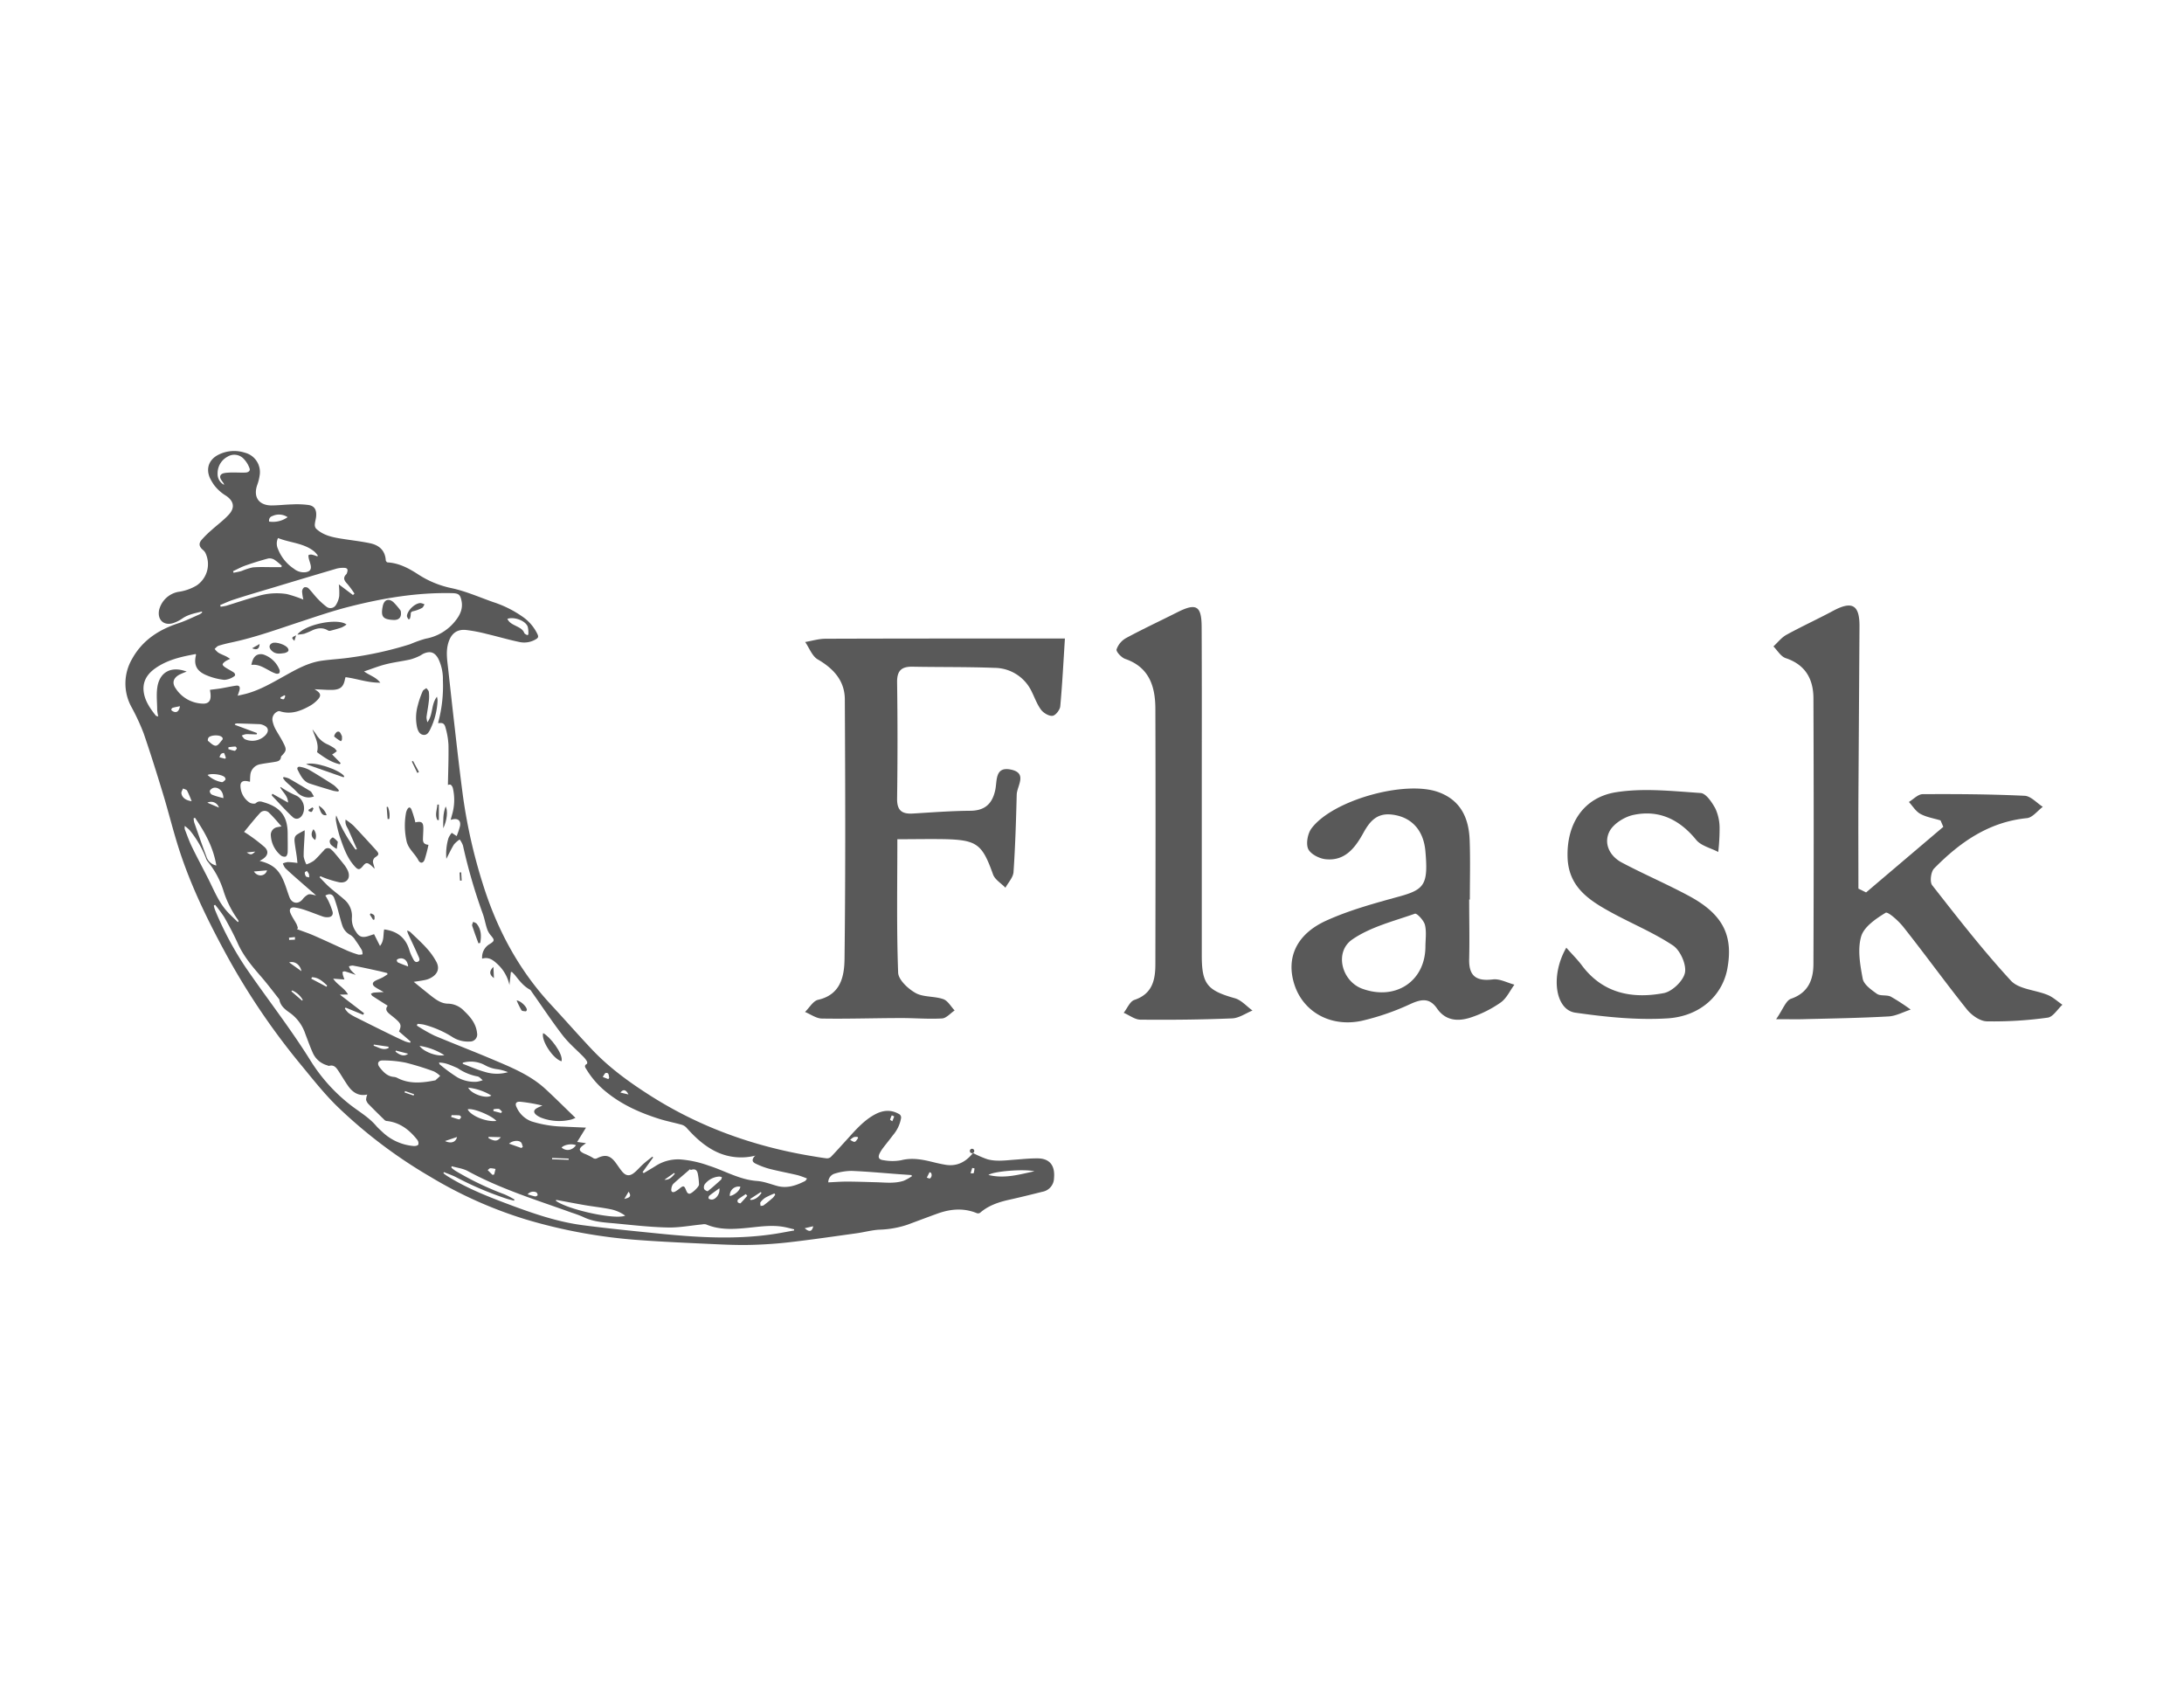 <svg id="Capa_1" data-name="Capa 1" xmlns="http://www.w3.org/2000/svg" viewBox="0 0 792 612"><defs><style>.cls-1{fill:#595959;}</style></defs><title>programa</title><g id="WVrIrC.tif"><path class="cls-1" d="M73.15,221.74c-2.38.63-4.82,1-7,2.5a13.35,13.35,0,0,1-3.28,1.67c-3.47,1.1-5.88-1.16-5.17-4.73a8.85,8.85,0,0,1,6.88-6.56,17.61,17.61,0,0,0,6.69-2.31,9.33,9.33,0,0,0,3.16-11.94,3.94,3.94,0,0,0-.94-1.06c-1.24-1.09-1.51-2.19-.46-3.46a34.47,34.47,0,0,1,3.64-3.61c2.09-1.89,4.39-3.56,6.28-5.62,2.29-2.49,1.91-4.85-.9-6.81a15.49,15.49,0,0,1-4.46-4,19.09,19.09,0,0,1-1.41-2.38c-1.62-3.51-.42-6.79,3-8.53a12.6,12.6,0,0,1,9.63-.75,7.25,7.25,0,0,1,5.31,8.45,16.08,16.08,0,0,1-.82,3.19c-1.53,4.29.43,7.37,5,7.48,2.55,0,5.1-.32,7.65-.38a31.83,31.83,0,0,1,6,.23c2,.34,2.78,1.59,2.72,3.63,0,1.13-.42,2.24-.5,3.37a2.15,2.15,0,0,0,.44,1.55c2.56,2.43,5.85,3.12,9.17,3.65,3.47.56,7,.94,10.42,1.66,3.24.68,5.46,2.57,5.7,6.18,0,.28.4.75.64.76,4.16.24,7.68,2.13,11.07,4.33a35.35,35.35,0,0,0,12.09,5c5.17,1.09,10.11,3.29,15.14,5.06a39.84,39.84,0,0,1,10.61,5.27,16.11,16.11,0,0,1,5.5,6.46c.43.95.11,1.32-.64,1.76a8.16,8.16,0,0,1-5.88,1c-4-.82-7.92-2-11.9-2.93a55.18,55.18,0,0,0-7.61-1.45c-3.31-.3-5.34,1.39-6.32,4.6s-.42,6.37-.07,9.55c.75,6.79,1.48,13.57,2.27,20.35,1,8.84,2,17.68,3.19,26.49A193.64,193.64,0,0,0,175,320.21c5.1,16.47,13,31.37,24.79,44.06,5,5.39,9.85,10.94,14.9,16.28,6.28,6.64,13.63,11.95,21.32,16.83,17.73,11.25,37.07,18.18,57.71,21.69,2,.33,4,.69,6,.93a2.15,2.15,0,0,0,1.59-.51c2.05-2.13,4-4.33,6-6.51,3-3.32,6-6.76,10-8.91,2.81-1.5,5.66-1.82,8.58-.2a1.45,1.45,0,0,1,.84,1.69,12.81,12.81,0,0,1-2.87,6c-1.14,1.52-2.34,3-3.49,4.49a13.78,13.78,0,0,0-1.17,1.76c-1,1.79-.63,2.69,1.38,2.9a17.63,17.63,0,0,0,6.15,0c3.91-1,7.58-.33,11.32.59,1.53.38,3.06.74,4.61,1,3.93.72,7.09-.67,9.66-3.61.2-.23.41-.45.62-.68a.8.8,0,1,0-.11.06,38.82,38.82,0,0,0,5.24,2.27c3.24.89,6.56.4,9.85.16,2.76-.2,5.53-.5,8.3-.48,4.52,0,6.44,2.69,6,7.2a5.09,5.09,0,0,1-4.23,4.91c-4,1-8,2-12.06,2.9-3.83.86-7.47,2.07-10.5,4.7a1.33,1.33,0,0,1-1.15.17c-4.84-2-9.65-1.56-14.43.18-3.61,1.31-7.19,2.66-10.8,4a35.26,35.26,0,0,1-10.1,1.79c-2.74.14-5.45.9-8.19,1.29-8,1.11-16,2.28-24.08,3.22-4.63.55-9.31.87-14,1s-9.24-.05-13.85-.27c-9.41-.44-18.83-.83-28.22-1.55a190.3,190.3,0,0,1-39.88-7.39A155.19,155.19,0,0,1,156,426.66a176.71,176.71,0,0,1-33.58-25.36c-4.94-4.8-9.22-10.29-13.62-15.62a253,253,0,0,1-27.31-40.62c-6.44-11.9-12.34-24.07-16.52-37-2.16-6.7-3.83-13.56-5.88-20.3-2.23-7.33-4.51-14.64-7-21.87a78.56,78.56,0,0,0-4.38-9.46,17.7,17.7,0,0,1,.21-17.55c3.71-6.7,9.63-10.55,16.76-12.89,2.66-.88,5.19-2.15,7.76-3.26a4.76,4.76,0,0,0,.92-.7ZM139.32,337c4.69.61,7.81,3,9.13,7.52a16.77,16.77,0,0,0,1.18,2.8c.39.77.85,1.84,1.9,1.39s.4-1.52.11-2.19c-1.14-2.63-2.4-5.2-3.59-7.8a11.86,11.86,0,0,1-.43-1.27,2.45,2.45,0,0,1,1.38.7c1.93,1.87,3.95,3.67,5.73,5.67a24.29,24.29,0,0,1,3.55,5c1.21,2.37.41,4.37-1.92,5.68a7.31,7.31,0,0,1-2.09.81c-1.44.31-2.92.49-4.23.7,2,1.63,4.09,3.34,6.19,5,1.85,1.45,3.8,2.9,6.24,2.91a8.25,8.25,0,0,1,5.84,2.65c2.34,2.21,4.35,4.66,4.69,8a2.56,2.56,0,0,1-2.62,3.08,10.46,10.46,0,0,1-6.29-1.61,36.62,36.62,0,0,0-10.38-4.52,14.72,14.72,0,0,0-2.31-.27l-.23.62a60.72,60.72,0,0,0,6.35,3.63c7.13,3,14.38,5.78,21.51,8.81,6.65,2.82,13.38,5.58,18.8,10.58,3.67,3.39,7.21,6.93,10.85,10.44a11.39,11.39,0,0,1-1.48.6,18.28,18.28,0,0,1-10.78-.59,7.45,7.45,0,0,1-1.63-.85c-1.45-1-1.43-2,.06-2.77.59-.33,1.23-.57,1.84-.84a57.88,57.88,0,0,0-7.92-1.38c-1.64-.17-2.15.67-1.37,2.11a9.51,9.51,0,0,0,5.36,5,41.87,41.87,0,0,0,11.42,1.89c2.67.13,5.34.24,8.32.37l-3.2,5.19,3.22.44-1,.74c-1.77,1.29-1.68,2.09.34,3.05a21.93,21.93,0,0,1,3.08,1.5,1.41,1.41,0,0,0,1.65.15c2.9-1.43,4.69-1,6.63,1.59.82,1.08,1.54,2.26,2.42,3.3,1.28,1.51,2.59,1.73,4.16.54,1.25-.95,2.26-2.21,3.43-3.26s2.23-1.82,3.35-2.72l.27.31q-1.92,2.64-3.82,5.29l.4.38c1.46-.87,2.94-1.72,4.37-2.63a15,15,0,0,1,8.92-2.34A39.67,39.67,0,0,1,257,422.65c5.83,1.84,11.18,5.12,17.51,5.56,2.46.17,4.88,1.13,7.29,1.8,3.68,1,6.95-.16,10.15-1.78.23-.12.36-.44.72-.9a31.78,31.78,0,0,0-3.33-1.2c-3.38-.8-6.8-1.43-10.16-2.28a28.23,28.23,0,0,1-5.17-1.93c-1.3-.63-1.35-1.4-.49-2.55A2.41,2.41,0,0,1,274,419a20.89,20.89,0,0,1-14-1.26c-4.41-2.05-7.88-5.28-11.07-8.85a3.83,3.83,0,0,0-1.72-1.07c-2.71-.75-5.48-1.29-8.16-2.13-6.8-2.15-13.27-5-18.9-9.51a31.32,31.32,0,0,1-7.43-8.34c-.4-.66-1.11-1.44.12-2.1.14-.07.16-.67,0-.9a8.32,8.32,0,0,0-1.19-1.57c-2.52-2.59-5.34-4.94-7.53-7.77-3.93-5.08-7.47-10.46-11.18-15.7-.25-.36-.47-.82-.83-1-2.23-1.23-3.74-3.18-5.27-5.12-.36-.45-.8-.85-1.21-1.28l-.38.1-.51,4.68a14.3,14.3,0,0,0-4.15-7.42c-1.56-1.49-3.23-2.94-5.74-2.15a5.5,5.5,0,0,1,2.78-5.33c1.79-1.11,1.76-1.48.35-3.11a7.29,7.29,0,0,1-1.38-2.46c-.58-1.75-.88-3.6-1.5-5.33a197.6,197.6,0,0,1-7.21-24.8,8.86,8.86,0,0,0-1.19-2.19,9.54,9.54,0,0,0-2.09,1.83c-1,1.63-1.82,3.41-2.74,5.18a20.15,20.15,0,0,1,.75-7.48,8.29,8.29,0,0,1,1.2-1.94l1.78,1.18a30.11,30.11,0,0,0,1.19-3.51c.44-2-.63-3-2.58-2.57l-.78.18c.18-.66.33-1.2.47-1.74a18.88,18.88,0,0,0,.35-9.64,2.34,2.34,0,0,0-.77-1.31c-.31-.2-.9,0-1.05.05.09-4.82.29-9.69.2-14.56a27.66,27.66,0,0,0-1.07-6.22c-.4-1.57-1.08-1.85-2.65-1.61a4.12,4.12,0,0,1,.06-.52,50.21,50.21,0,0,0,1.64-15,16.79,16.79,0,0,0-1.7-7.93c-1.25-2.25-2.82-2.81-5.19-1.83-.56.23-1.05.65-1.61.9a19.13,19.13,0,0,1-3.37,1.28c-3,.66-6,1-8.93,1.76-2.55.64-5,1.64-7.79,2.56,2.07,1.51,4.27,2,5.89,4.09-4.57.05-8.51-1.49-12.61-2-.08.3-.16.51-.2.72-.52,2.77-1.66,3.76-4.47,3.89-.57,0-1.15,0-1.72,0l-4.86-.24c2.23,1.29,2.56,2.22,1.29,3.64a11.33,11.33,0,0,1-2.84,2.32c-3.44,1.94-7,3.34-11.08,2a1.19,1.19,0,0,0-.83.15,3.09,3.09,0,0,0-1.76,3.38,11.55,11.55,0,0,0,1.08,3c1,1.79,2.12,3.46,3,5.27,1.07,2.15.91,2.62-.76,4.38-.09.09-.22.19-.23.3-.15,1.79-1.56,1.76-2.81,2-1.57.25-3.14.44-4.69.75a4.36,4.36,0,0,0-3.66,4.11c-.07.73-.07,1.46-.11,2.25-.48-.1-.86-.2-1.25-.25-1.46-.2-2.28.44-2.19,1.88a7.38,7.38,0,0,0,3.27,5.9c.59.39,1.89.58,2.28.23,1.11-1,2.1-.55,3.16-.23,5.9,1.78,8.38,5.11,8.4,11.23,0,2.25.06,4.49,0,6.74,0,.57-.31,1.45-.72,1.63a2.13,2.13,0,0,1-1.78-.44,10.1,10.1,0,0,1-3.59-7,2.84,2.84,0,0,1,2.45-3.24c.34-.08.68-.13,1.41-.27-1.57-1.75-2.89-3.39-4.4-4.81a2.22,2.22,0,0,0-3.43,0c-2,2.16-3.79,4.47-5.74,6.81.76.5,1.41.87,2,1.31A59,59,0,0,1,96,307.2c1.51,1.47,1.15,3-.59,4.21-.38.26-.8.48-1.26.76,5.81,1.39,7.69,4.18,9.49,9.33.45,1.28.85,2.59,1.34,3.85.87,2.26,3.1,2.62,4.67.84a6,6,0,0,1,2.14-1.86c.78-.26,1.79.18,2.83.33-2.12-1.85-4.21-3.65-6.28-5.47-1.65-1.45-3.32-2.9-4.9-4.43a6.06,6.06,0,0,1-.87-1.68,6.54,6.54,0,0,1,1.81-.5,34.22,34.22,0,0,1,3.48.33c-.1-.94-.17-1.81-.3-2.67-.23-1.61-.53-3.21-.71-4.83-.12-1.06-.13-2.17.93-2.85.83-.53,1.73-1,2.7-1.51,0,.36,0,.86,0,1.35-.13,2.72-.37,5.45-.36,8.17a9.72,9.72,0,0,0,1,2.86,11.34,11.34,0,0,0,2.7-1.34c1.32-1.14,2.44-2.52,3.66-3.78a1.71,1.71,0,0,1,2.76-.15,8.27,8.27,0,0,1,1,1c1.18,1.42,2.36,2.83,3.5,4.29a10.85,10.85,0,0,1,1.33,2.11c1.24,2.66-.16,4.79-3,4.36a38.35,38.35,0,0,1-5.89-1.8c-.32-.11-.63-.28-1-.42l-.29.39c1.19,1.21,2.32,2.48,3.59,3.6,1.71,1.52,3.58,2.87,5.28,4.4a7.79,7.79,0,0,1,2.85,6.69,7.88,7.88,0,0,0,1.47,5.05c1.09,1.84,2.31,2.25,4.37,1.62.74-.23,1.48-.49,2.2-.73L137.8,343C139.4,341,138.89,338.91,139.32,337ZM67.7,243.52a25.65,25.65,0,0,0-2.7,1.13c-2.11,1.18-2.69,2.9-1.35,4.86a12.09,12.09,0,0,0,9.93,5.62c2,.07,2.88-1,2.79-3,0-.69-.15-1.37-.23-2,1.37-.18,2.64-.32,3.89-.52,1.87-.31,3.72-.74,5.59-1,1.13-.14,1.52.44,1.24,1.56-.17.65-.41,1.29-.67,2.09,1.17-.27,2.16-.47,3.14-.73,5-1.36,9.46-4,14-6.53,4.24-2.36,8.49-4.75,13.39-5.44,3.57-.5,7.18-.65,10.73-1.2a129.91,129.91,0,0,0,21.26-4.77,46.52,46.52,0,0,1,5.6-2,17.64,17.64,0,0,0,10.85-6.5c1.61-2,2.76-4.34,2.23-7.08-.45-2.4-1.06-2.89-3.49-2.94-12.61-.28-24.93,1.79-37.09,4.87-6,1.51-11.81,3.5-17.66,5.43-8.32,2.73-16.55,5.74-25.14,7.56-1.59.34-3.18.72-4.73,1.21-.55.18-1,.75-1.44,1.15a7.24,7.24,0,0,0,1.31,1.34c.9.55,1.91.91,2.86,1.38.44.22.84.51,1.46.89a13.32,13.32,0,0,0-1.66.83c-.43.32-1,.73-1.07,1.18-.06.29.54.82,1,1.1.92.61,1.91,1.1,2.84,1.69.67.42,1,1.19.23,1.6a6.74,6.74,0,0,1-3.49,1.21,23,23,0,0,1-6.1-1.53c-3.4-1.33-5.19-3.35-4.13-7.53,0-.05-.07-.13-.16-.3l-2.28.45c-4.44.88-8.74,2.14-12.48,4.82-3.16,2.28-4.75,5.26-3.92,9.24.63,3,2.38,5.46,4.25,7.81.13.17.46.17.89.32A18.69,18.69,0,0,1,57,257.5c0-2.8-.37-5.66.07-8.4C57.94,243.59,62.2,241.42,67.7,243.52ZM161,425l-.2.38c.2.17.38.34.59.49s.57.41.87.6c6.95,4.35,14.53,7.34,22.16,10.2,8.79,3.3,17.66,6.38,27,7.59s18.7,2.14,28.07,3.08c14,1.4,27.91,2.2,41.87,0,2.21-.35,4.4-.79,6.61-1.18v-.41c-1.27-.3-2.53-.67-3.82-.89-4.22-.74-8.42-.12-12.62.31-5.23.53-10.45.93-15.48-1.21a3.17,3.17,0,0,0-1.4,0c-4.16.4-8.32,1.21-12.46,1.12-6.1-.13-12.2-.8-18.28-1.4-4.18-.41-8.45-.48-12.36-2.39a40.69,40.69,0,0,0-4.08-1.53c-12.79-4.62-25.83-8.59-37.85-15.15-1.74-.94-3.86-1.18-5.81-1.74l-.14.4a1.8,1.8,0,0,0,.3.37,11,11,0,0,0,1.16.87,107.91,107.91,0,0,0,17.84,8.56,30.89,30.89,0,0,1,3.61,1.87l-.19.41c-.92-.24-1.85-.43-2.74-.73a119.38,119.38,0,0,1-18.33-7.82C163.9,426.09,162.39,425.6,161,425ZM78,328.07l-.45.27a3.85,3.85,0,0,0,.08.47,9.22,9.22,0,0,0,.4,1.26,119.11,119.11,0,0,0,10.83,20.38c7.85,11.48,16.47,22.41,23.82,34.25a61.77,61.77,0,0,0,14.15,15.76c3.21,2.53,6.82,4.55,9.53,7.71.74.87,1.62,1.61,2.45,2.41a18.68,18.68,0,0,0,11.13,4.95c.58.07,1.52-.11,1.75-.5a2,2,0,0,0-.4-1.77c-2.81-3.55-6.2-6.22-10.89-6.78a1.53,1.53,0,0,1-.84-.27c-1.92-1.86-3.84-3.74-5.71-5.66a3.77,3.77,0,0,1-1.09-1.74,5.2,5.2,0,0,1,.44-1.94c-3,.68-5.24-.67-6.94-3.08-1.21-1.73-2.28-3.56-3.43-5.32-.81-1.23-1.62-2.5-3.46-2-.21.06-.5-.12-.75-.2a8.07,8.07,0,0,1-5.1-4.32c-1.06-2.31-1.9-4.74-2.82-7.12a15.38,15.38,0,0,0-5.32-7.4c-1.87-1.3-3.64-2.56-4.09-5a.56.56,0,0,0-.13-.22c-2-2.55-4-5.18-6.08-7.63-3.39-3.9-6.74-7.77-8.88-12.57-1.45-3.24-3.14-6.39-4.89-9.48A47.84,47.84,0,0,0,78,328.07Zm62.55,25.2-.16-.45c-1-.24-1.94-.5-2.91-.71-3.17-.7-6.34-1.41-9.52-2a3.85,3.85,0,0,0-1.44.29,6.66,6.66,0,0,0,.68,1.33,22.41,22.41,0,0,0,1.81,1.76c-1.49-.49-2.59-.88-3.71-1.21a1.16,1.16,0,0,0-1,.11c-.16.16,0,.63,0,.94.14.56.35,1.11.59,1.82l-4.06-.29c1.56,2.33,4,3.26,5.36,5.73l-2.94.05,8.77,6.74-.32.58-6.38-2.62-.27.34a8.25,8.25,0,0,0,1.25,1.54,15.6,15.6,0,0,0,2.47,1.52q6.3,3.17,12.64,6.28c1.81.89,3.64,1.76,5.49,2.58a10.58,10.58,0,0,0,1.8.48l.22-.41L144.7,374c.89-2.06.76-2.73-.89-4.23-.81-.74-1.69-1.4-2.54-2.1-1-.83-1.7-1.73-.68-3-1.89-1.19-3.71-2.33-5.51-3.52-.25-.16-.38-.53-.57-.81a3.65,3.65,0,0,1,1-.41c1.12-.11,2.25-.14,3.63-.21-1.23-.72-2.26-1.21-3.17-1.87-1.08-.79-1-1.61.17-2.24.81-.44,1.71-.73,2.52-1.16C139.31,354.13,139.92,353.67,140.55,353.27ZM128,215.75l.55-.51a36.86,36.86,0,0,0-2.45-3.35c-1.1-1.19-2-2.26-.47-3.72a1.17,1.17,0,0,0,.21-.48c.45-1.23.12-1.8-1.17-1.8a9.51,9.51,0,0,0-2.61.29Q111,209.44,100,212.77c-5.1,1.53-10.2,3-15.28,4.66-1.66.52-3.24,1.29-4.86,1.95L80,220a18.12,18.12,0,0,0,2.06-.36c3.79-1.15,7.54-2.45,11.36-3.48a23.55,23.55,0,0,1,10.58-.76,45.75,45.75,0,0,1,6,2,19.66,19.66,0,0,1-.45-2.88,2,2,0,0,1,.72-1.53,1.63,1.63,0,0,1,1.53.27c1.09,1.07,2,2.33,3,3.42a27,27,0,0,0,3.75,3.43,2.33,2.33,0,0,0,3.33-.85,8.08,8.08,0,0,0,1.14-3.16,26.56,26.56,0,0,0-.15-4.21Zm-10,109a21.59,21.59,0,0,1,1.1,1.92,29.1,29.1,0,0,1,1.47,3.79c.36,1.26-.31,2.06-1.63,2.12a5.09,5.09,0,0,1-1.82-.23c-2.11-.74-4.19-1.59-6.31-2.31a21.53,21.53,0,0,0-3.94-1c-1.46-.19-2.12.64-1.56,2s1.49,2.67,2.21,4a9.34,9.34,0,0,1,.51,1.49l-.34.37c2,.75,4,1.41,6,2.27,4.11,1.79,8.17,3.71,12.27,5.54a33.94,33.94,0,0,0,4,1.43,4.13,4.13,0,0,0,1.5-.12,4.28,4.28,0,0,0-.22-1.47,41.24,41.24,0,0,0-2.37-3.64,5.72,5.72,0,0,0-1.77-1.88,5.82,5.82,0,0,1-2.94-3.4c-.52-1.49-.87-3-1.31-4.56a51.79,51.79,0,0,0-1.69-5.52C120.55,324.1,119.44,323.93,118,324.71Zm39.86,67,1.77-1.63a9.62,9.62,0,0,0-2.23-1.61,98.46,98.46,0,0,0-10.32-3.2,42.18,42.18,0,0,0-8.34-.8c-1.62,0-2.09,1.14-1.12,2.42,1.35,1.75,2.83,3.38,5.27,3.56a3.26,3.26,0,0,1,1.25.39C148.45,393.09,152.91,392.7,157.88,391.72ZM100.82,195.09a4.68,4.68,0,0,0,0,4,15.22,15.22,0,0,0,5.8,7.16,5.62,5.62,0,0,0,4.2,1.23c1.58-.25,2.15-1,1.84-2.53-.18-.86-.51-1.68-.7-2.53-.09-.4-.18-1.11,0-1.19a2.2,2.2,0,0,1,1.35-.07,13.93,13.93,0,0,1,1.76.58l.19-.27a8.78,8.78,0,0,0-1.13-1.36C110.3,196.87,105.28,196.88,100.82,195.09ZM300.37,428.72c2.3-.1,4.43-.28,6.56-.28,3.57,0,7.13.14,10.69.23,3.38.08,6.8.55,10.09-.53a17.24,17.24,0,0,0,3-1.67l-.18-.4-4.72-.33c-5.65-.42-11.3-.95-17-1.18a20.7,20.7,0,0,0-5.95.94A3.26,3.26,0,0,0,300.37,428.72ZM67,299.48a4.56,4.56,0,0,0,0,1.18c.82,2.09,1.55,4.22,2.52,6.23,1.93,4,4,7.81,6,11.76s3.58,8,6.41,11.34c1.31,1.56,2.86,2.91,4.31,4.35l.3-.28a3.43,3.43,0,0,0-.27-.58,37,37,0,0,1-5.15-10.21,31.57,31.57,0,0,0-5.89-11,3.54,3.54,0,0,1-.57-1.17A36.79,36.79,0,0,0,68.77,301,16.68,16.68,0,0,0,67,299.48ZM81.28,175.8a3.66,3.66,0,0,0-.17-.51c-.63-1-1.81-2.1-1-3.14.54-.68,2-.74,3.12-.8,1.89-.1,3.78.07,5.67,0,.91,0,2-.46,1.59-1.55a9.52,9.52,0,0,0-2.45-3.76,4.67,4.67,0,0,0-5.58-.42,6.8,6.8,0,0,0-3.55,6.1A4.36,4.36,0,0,0,81.28,175.8ZM250.49,424.23l-.25-.29c-2,1.77-4.13,3.5-6.1,5.34a3.31,3.31,0,0,0-.68,1.81c-.17,1,.39,1.44,1.31,1a10.38,10.38,0,0,0,1.83-1.28c1.19-.94,1.52-.87,2.09.49a5.62,5.62,0,0,0,.58,1.18,1.05,1.05,0,0,0,.74.36c.83,0,3.51-2.51,3.48-3.34a24.5,24.5,0,0,0-.44-3.92C252.72,424.08,251.92,423.73,250.49,424.23Zm-48.8,10.84-.1.34c4.4,3.21,21.37,6.94,25.13,5.38a13.64,13.64,0,0,0-5.58-2.38c-3-.59-6-.91-9-1.42C208.67,436.39,205.18,435.71,201.69,435.07ZM93.19,265.8l-.11.49c-1.29,0-2.59-.12-3.88-.08a5.8,5.8,0,0,0-1.54.51c.37.44.65,1,1.11,1.3a6.62,6.62,0,0,0,7.5-1.45c1.44-1.57,1.06-3-1-3.73a4.13,4.13,0,0,0-1-.26q-4.14-.16-8.3-.27a2.8,2.8,0,0,0-.78.2l0,.31ZM70.71,296.52l-.49.19a7.43,7.43,0,0,0,.21,1.5c1.44,4.11,2.86,8.22,4.39,12.28a4.75,4.75,0,0,0,3.63,3.34C77.37,307.27,74.33,301.77,70.71,296.52Zm88.47,88.77c.16.37.18.58.3.67a58.51,58.51,0,0,0,6.43,4.71,12.77,12.77,0,0,0,7,1.57,11.2,11.2,0,0,0,2.15-.57c-.62-.47-1.18-1.23-1.86-1.36a18.77,18.77,0,0,1-7.1-2.91,3.64,3.64,0,0,0-.59-.3C163.52,386.28,161.59,385.28,159.18,385.29ZM84.52,207.1l.18.58c1-.21,2-.36,2.93-.65a23.24,23.24,0,0,1,4-1.29c2.39-.22,4.82-.09,7.23-.1l3.17,0,.16-.49A21.51,21.51,0,0,0,99.58,203a3.41,3.41,0,0,0-2.27-.51c-2.8.74-5.57,1.61-8.31,2.57C87.46,205.6,86,206.41,84.52,207.1Zm83.3,178.23,0,.4c2.65,1,5.25,2.17,8,2.93a14.55,14.55,0,0,0,8.4.1,17.82,17.82,0,0,0-3.72-1.05A12.16,12.16,0,0,1,176,386.3,10.78,10.78,0,0,0,167.82,385.33ZM375.11,424.7c-3.8-.92-15,0-16.65,1.34C364.35,427.49,369.71,425.83,375.11,424.7ZM184,224.39c.66,1.46,2,2,3.13,2.58s2.46,1.15,3,2.56c.14.34.68.51,1,.76l.46-.18a9.27,9.27,0,0,0-.21-2.86C190.62,225.09,186.53,223.52,184,224.39Zm-4,182.05c-1.7-2-8.74-4.83-10.4-4.19C170.74,404.6,176.39,406.92,180,406.44Zm81.8,20.42a2.94,2.94,0,0,0-.9-.25,7.14,7.14,0,0,0-5.33,2.8,2,2,0,0,0-.22,1.7c.16.4,1.15.92,1.31.8,1.65-1.3,3.21-2.71,4.77-4.13C261.64,427.61,261.66,427.25,261.81,426.86ZM80.76,267.6a3.74,3.74,0,0,0-.48-.49c-1-.71-3.81-.58-4.61.29-.25.27-.41,1.1-.25,1.22.89.72,1.91,1.81,2.84,1.77s1.62-1.38,2.39-2.18C80.78,268.09,80.73,267.8,80.76,267.6Zm23.54-80.08a5.62,5.62,0,0,0-5.53-.4,1.65,1.65,0,0,0-1.16,2A9.18,9.18,0,0,0,104.3,187.52ZM81,289.4c0-3.1-2.39-4.24-3.81-3.65-.46.19-1.05.67-1.12,1.09a1.53,1.53,0,0,0,.79,1.29C78.1,288.65,79.46,289,81,289.4Zm88.8,105c1.2,2.38,6.68,4.11,8.37,2.83A20.5,20.5,0,0,0,169.76,394.37ZM75.27,281a10.15,10.15,0,0,0,5.17,2.6c.37.08,1-.54,1.32-.93.11-.11-.09-.67-.29-.88C80.52,280.84,76.81,280.3,75.27,281Zm76.86,98.2c1.37,2.13,6.37,4,9,3.39A23.13,23.13,0,0,0,152.13,379.22ZM69.49,290.51a37.66,37.66,0,0,0-1.64-3.83c-.22-.41-1-.53-1.48-.78-.21.57-.65,1.17-.59,1.71C66,289.16,67.25,290.18,69.49,290.51ZM281.13,433.15l-.3-.41a32.5,32.5,0,0,0-3.22,1.49,6.77,6.77,0,0,0-1.82,1.68c-.22.29,0,.89,0,1.35.38-.07.84,0,1.12-.21,1.16-.87,2.28-1.79,3.37-2.74A6.81,6.81,0,0,0,281.13,433.15Zm-20.27-2.28c-1.21.88-2.45,1.73-3.61,2.66a1.14,1.14,0,0,0-.29,1c.13.25.65.39,1,.42C259.39,435.13,261.27,432.93,260.86,430.87Zm3.8,2.8c1.73-.32,3.66-2,3.82-3.38A3.21,3.21,0,0,0,264.66,433.67Zm-55.78-18.41c-1.47-.69-4.29-.24-5.22.84C205.28,417.51,207.47,417.19,208.88,415.26Zm-19.82,1,.54-.42c-.23-.57-.3-1.3-.71-1.67-.89-.82-3-.62-4.29.51ZM148,350.43c-.2-2.26-1.66-3.33-3.43-2.8-.26.08-.66.31-.67.49a1,1,0,0,0,.4.85C145.44,349.49,146.65,349.92,148,350.43ZM92.07,316c1.49,2.2,4.22,1.65,4.76-.42Zm26.34,41.79.22-.45c-1.57-1.47-3.15-2.95-5.49-3l-.27.52ZM271,433.6l-.55-.63c-.95.64-1.93,1.24-2.83,1.95a1,1,0,0,0-.07,1c.17.24.85.48,1,.36C269.38,435.45,270.17,434.51,271,433.6ZM109.31,352.14c-.44-2.33-2.42-3.76-4.46-3.18ZM178.59,426l.61-.13.5-2a9.21,9.21,0,0,0-1.85-.28c-.35,0-.68.44-1,.68Zm-17.21-12.27c1.76.87,3.81.76,4.36-1.46ZM65.26,256.07c-1,.2-1.83.34-2.66.58a.87.87,0,0,0-.48.68c0,.21.34.46.59.59C64,258.59,64.91,258,65.26,256.07Zm126.08,177c1.1.31,1.93.6,2.79.75.26,0,.83-.3.83-.47a1.32,1.32,0,0,0-.44-1A2.64,2.64,0,0,0,191.34,433.06ZM140.9,380l0-.47-5.34-.78-.06.43C137.29,379.75,138.91,381,140.9,380Zm36.26,32.22v.47c2.25,1.21,3.27,1.2,4.44-.36Zm-33.62-31.29-.12.37c1.71,1.44,3.32,1.85,4.58.77Zm20.25,23.41-.2.67c1,.3,1.94.66,2.93.87.18,0,.58-.48.68-.81.05-.14-.37-.62-.61-.64C165.66,404.34,164.73,404.37,163.79,404.35Zm56.81-13.06.33-.53c-.24-.69,0-1.82-1.17-1.72-.43,0-.8.95-1.19,1.46Zm90.57,21.37-.17-.4a3.75,3.75,0,0,0-1.39.07,6.48,6.48,0,0,0-1.33,1c.57.26,1.22.81,1.69.69S310.78,413.15,311.17,412.66Zm-236-121.61,4.23,1.79A3,3,0,0,0,75.19,291.05Zm7.69-20.13-.06.69a14.57,14.57,0,0,0,2.3.64c.23,0,.62-.5.77-.85.06-.14-.34-.69-.54-.69C84.53,270.71,83.71,270.84,82.88,270.92Zm-1.26,4.21.31-.32a13.53,13.53,0,0,0-.66-1.78,2,2,0,0,0-1.1.36,4,4,0,0,0-.55,1.21ZM272,434.76l.2.34c1.81-.08,2.95-1.19,3.94-2.52l-.24-.36ZM109.53,362.81l.26-.25a8.12,8.12,0,0,0-3.84-3.44l-.29.33Zm182.29,82.54c1.67,1.5,2.7,1.21,3.08-.72ZM181.71,403.57l.35-.5c-.4-.35-.75-.9-1.21-1a6.32,6.32,0,0,0-1.91.17v.61Zm63,22.07-.22-.35-3.54,2.48C242.73,427.9,243.7,426.77,244.67,425.64Zm92.92-.39-.54-.23-1,2c.4.09,1,.4,1.18.25A1.49,1.49,0,0,0,337.59,425.25ZM112.1,318.14a4.81,4.81,0,0,0-.09-1.27,6,6,0,0,0-.75-1.08c-.26.2-.74.4-.73.6a2.4,2.4,0,0,0,.41,1.37C111.13,318,111.64,318,112.1,318.14Zm94.11,102.4,0-.45-6-.22,0,.47Zm20.19,14.18c2.24-.5,2.57-1.07,1.56-2.62Zm127-11.08-.83-.15c-.2.64-.41,1.28-.62,1.92.4,0,1.07.1,1.14-.05A7.37,7.37,0,0,0,353.38,423.64Zm-125.5-26.8c-.89-1.78-1.89-2-2.91-.68ZM104.8,340l.06.81,2.1-.09,0-.95Zm219.47,64.81-.86-.4a9.43,9.43,0,0,0-.63,1.56c0,.14.53.39.81.59Zm-177.38-9.2-.18.51,3.28,1.12.17-.49ZM92.58,308.78l-3.11.32C91,310.06,91.23,310,92.58,308.78Zm9.12-55.92.1.51c.39.06.91.29,1.14.13s.36-.75.53-1.14l-.31-.27Z"/><path class="cls-1" d="M129.44,307.9c-1-2.27-2-4.54-3-6.82-.48-1.12-1.42-2.11-1.11-3.9a24.48,24.48,0,0,1,2.87,2.2c2.82,3,5.6,6,8.29,9,1.11,1.27.87,1.64-.53,2.54a2,2,0,0,0-.71,1.57c.07.8.48,1.58.59,2.51-.51-.47-1-1-1.54-1.41-1.08-.88-1.7-.8-2.56.27-1.37,1.7-1.88,1.71-3.35,0-2.68-3.07-3.91-6.87-5.21-10.61a44.66,44.66,0,0,1-1.36-5.76,4.79,4.79,0,0,1,.12-1.83,55.51,55.51,0,0,0,7,12.39Z"/><path class="cls-1" d="M150.62,298.19c2.29-.51,2.92,0,2.9,2.17,0,1.28-.11,2.55-.14,3.82s.38,2,2,2.14a54.75,54.75,0,0,1-1.38,5.34c-.51,1.41-1.61,1.53-2.29.24-1.29-2.48-3.77-4.17-4.32-7.13a25.69,25.69,0,0,1-.16-10,4.79,4.79,0,0,1,.5-1.35c.45-.8,1-.86,1.43,0a30.1,30.1,0,0,1,1,3C150.37,297,150.47,297.56,150.62,298.19Z"/><path class="cls-1" d="M155,261.88c2.12-2.84,1.26-6.4,3.45-9.26a7.8,7.8,0,0,1,.23,1.38,26.22,26.22,0,0,1-2.58,10.29c-.51,1.06-1.14,2.34-2.54,2.17s-1.95-1.39-2.29-2.63a16.37,16.37,0,0,1,.22-8,32.53,32.53,0,0,1,1.8-5.22c.2-.47.87-.74,1.33-1.11.31.45.83.88.89,1.36a13.5,13.5,0,0,1,0,3.36c-.21,1.95-.6,3.89-.85,5.84A7.45,7.45,0,0,0,155,261.88Z"/><path class="cls-1" d="M98.81,287.82l5.65,3.19c-.06-2.46-1.92-3.72-2.83-5.51.1-.05.2-.12.23-.1a31.86,31.86,0,0,0,5.61,3.09,5.13,5.13,0,0,1,2.39,6.56c-.73,1.71-2.38,2.43-3.7,1.22-2.65-2.43-5-5.14-7.51-7.74-.08-.07-.06-.24-.08-.36Z"/><path class="cls-1" d="M122.69,287a13.9,13.9,0,0,1-1.83-.26c-2.85-.85-5.71-1.69-8.53-2.62-2.41-.79-3.35-3-4.39-5-.37-.72.12-1.25.93-1.06a11.34,11.34,0,0,1,3.11,1c3.06,1.79,6.08,3.68,9.06,5.62a11.82,11.82,0,0,1,1.86,1.88Z"/><path class="cls-1" d="M113.3,264.43c.55.76,1.17,1.49,1.65,2.31A9.09,9.09,0,0,0,119,270a23.24,23.24,0,0,1,2.28,1.31,5.08,5.08,0,0,1,.87,1.06l-1.1.83c-.17.12-.37.21-.62.35l3.11,3.14-.31.42c-3.14-.68-5.71-2.5-8.26-4.38C115.8,269.62,114.12,267.15,113.3,264.43Z"/><path class="cls-1" d="M102.87,281.75a8.19,8.19,0,0,1,1.94.55c2.58,1.47,5.13,3,7.68,4.54a1.13,1.13,0,0,1,.4.35c.33.52.63,1.07.94,1.61a6.84,6.84,0,0,1-1.81.36,5.86,5.86,0,0,1-4.29-1.9c-1.25-1.4-2.76-2.57-4.12-3.88a8.35,8.35,0,0,1-1-1.32Z"/><path class="cls-1" d="M203.63,384.82c-3.15-.91-7.47-7.62-6.67-10.22C199.25,375.66,204.41,382.13,203.63,384.82Z"/><path class="cls-1" d="M124.62,281.85,111,277.09c2.77-1.14,12.09,2,13.83,4.34Z"/><path class="cls-1" d="M173.5,342.05c-.77-2.13-1.59-4.25-2.28-6.4-.13-.38.24-.93.37-1.4.44.23,1,.35,1.3.7,1.66,2.1,1.71,4.48,1.26,6.93Z"/><path class="cls-1" d="M122.5,305.22l-.39,2.59a12.5,12.5,0,0,1-2-1.43,2,2,0,0,1-.53-1.58c.13-.48,1-1.24,1.17-1.15A8.48,8.48,0,0,1,122.5,305.22Z"/><path class="cls-1" d="M124,266.91a9.55,9.55,0,0,1,0,1.26,1.37,1.37,0,0,1-.39.59,14.14,14.14,0,0,1-2.44-1.73,2.7,2.7,0,0,1,1-1.64C123.3,264.91,123.51,266,124,266.91Z"/><path class="cls-1" d="M187.35,362.75c1.52.14,3.75,2.37,3.7,3.41,0,.2-.27.56-.38.55-.55-.07-1.35-.06-1.56-.4A31.09,31.09,0,0,1,187.35,362.75Z"/><path class="cls-1" d="M160.74,300.33c0-2.62-.18-5.25.88-7.92C162.49,294,162.11,297.49,160.74,300.33Z"/><path class="cls-1" d="M158.61,297.35c-1-1.88-.13-3.75,0-5.62h.54l0,5.61Z"/><path class="cls-1" d="M115.57,292.16a6,6,0,0,1,2.88,3.42C116.93,295.77,116.33,295,115.57,292.16Z"/><path class="cls-1" d="M114.3,304.56c-1.44-.86-1.69-2.38-.63-3.88A3.69,3.69,0,0,1,114.3,304.56Z"/><path class="cls-1" d="M178.93,350.57l.19,4.09C177.39,353.4,177.34,352.14,178.93,350.57Z"/><path class="cls-1" d="M140.57,297c-.12-1.47-.23-2.93-.35-4.4l.44-.05a8.16,8.16,0,0,1,.51,4.4Z"/><path class="cls-1" d="M151.34,280.27l-2-4.14.44-.22c.71,1.35,1.43,2.69,2.15,4Z"/><path class="cls-1" d="M134.46,331.15c.43.25,1,.39,1.24.76s.08,1,.1,1.48l-.48.14-1.21-1.91Z"/><path class="cls-1" d="M167.25,316.3l.17,3-.61,0-.14-2.94Z"/><path class="cls-1" d="M113.68,293.12c-.2.42-.32,1-.65,1.23s-.76-.2-1.15-.32l0-.41,1.4-.87Z"/><path class="cls-1" d="M91.16,241.09c.5-2.65,1.57-3.87,3.37-3.89a3,3,0,0,1,1.15.18,9.52,9.52,0,0,1,5.64,5.39,1.47,1.47,0,0,1-.06,1.32,1.59,1.59,0,0,1-1.32.11,12.26,12.26,0,0,1-2.16-1C95.71,242.11,93.72,240.74,91.16,241.09Z"/><path class="cls-1" d="M145.3,221.44c.46,2.23-.47,3.46-2.63,3.35-3.85-.18-4.65-1.21-3.87-5,.48-2.33,2.1-3,3.9-1.42A25.63,25.63,0,0,1,145.3,221.44Z"/><path class="cls-1" d="M107.84,230.1c2.81-3.75,14.68-6.12,17.82-3.65a10.48,10.48,0,0,1-1.75,1.06c-1.36.48-2.77.85-4.17,1.21a1.22,1.22,0,0,1-.85-.15c-1.89-1.14-3.77-.86-5.67,0a30.92,30.92,0,0,1-2.91,1.23A15.3,15.3,0,0,1,107.84,230.1Z"/><path class="cls-1" d="M103.28,236.78c-1.65.22-3.43.63-4.92-1-.91-1-.84-2.08.42-2.62s4.91.59,5.65,1.94C105,236.12,104.23,236.45,103.28,236.78Z"/><path class="cls-1" d="M148.07,224.54c-.18-.43-.54-.87-.49-1.28.23-2,2.88-4.51,4.86-4.6a4.91,4.91,0,0,1,1.51.48c-.29.44-.48,1.06-.89,1.28a12,12,0,0,1-3.05,1.16c-.83.16-1.1.44-1.07,1.26a6.51,6.51,0,0,1-.33,1.6Z"/><path class="cls-1" d="M94.13,233.52c-.09,1.84-1,2.3-2.7,1.54Z"/><path class="cls-1" d="M106.76,232.37c-1.14-1.06-1.08-1.27.62-2Z"/></g><path class="cls-1" d="M676.71,323.59l28-23.78-1-2.34c-2.46-.75-5.11-1.16-7.32-2.37-1.67-.91-2.79-2.83-4.15-4.31,1.65-1,3.3-2.82,5-2.83,12.33-.07,24.67,0,37,.59,2.24.11,4.37,2.61,6.56,4-1.92,1.42-3.72,3.9-5.76,4.1-13.86,1.38-24.36,8.78-33.66,18.26-1.18,1.19-1.63,4.89-.69,6.08,9.23,11.78,18.43,23.63,28.56,34.61,2.9,3.13,8.89,3.33,13.34,5.17,1.93.8,3.55,2.34,5.32,3.54-1.78,1.63-3.39,4.42-5.35,4.68a141.86,141.86,0,0,1-22.08,1.34c-2.48-.06-5.54-2.24-7.23-4.35-7.84-9.79-15.19-20-23-29.84-1.74-2.22-5.62-5.68-6.45-5.18-3.52,2.14-7.86,5.09-8.88,8.61-1.36,4.69-.38,10.29.57,15.31.4,2.1,3.09,4,5.14,5.47,1.28.89,3.52.3,5,1a75.06,75.06,0,0,1,7.26,4.72c-2.68.86-5.32,2.33-8,2.48-10.32.58-20.66.74-31,1-2.41.07-4.83,0-9.8,0,2.52-3.61,3.52-6.75,5.39-7.4,6.33-2.18,8.12-7,8.14-12.64q.19-48.1,0-96.21c0-7-2.85-12.27-10.07-14.67-1.76-.59-3-2.79-4.44-4.25,1.56-1.42,2.91-3.21,4.71-4.2,5.59-3.07,11.41-5.73,17-8.73,6.83-3.65,9.54-2.12,9.5,5.61q-.19,31.08-.39,62.15c-.06,11,0,22,0,33Z"/><path class="cls-1" d="M325.41,304.3c0,16.82-.3,32.61.29,48.36.1,2.62,3.62,5.89,6.37,7.42s6.78,1.08,10,2.2c1.65.57,2.76,2.68,4.12,4.1-1.51,1-3,2.8-4.54,2.9-4.91.29-9.85-.15-14.79-.14-9.58,0-19.18.34-28.76.18-2.07,0-4.12-1.55-6.17-2.39,1.57-1.52,2.93-4,4.75-4.41,8.26-1.87,9.5-8.62,9.58-14.83.38-31.33.27-62.67.11-94,0-6.76-4-11.22-9.82-14.59-2.05-1.19-3.07-4.16-4.56-6.31,2.43-.41,4.85-1.17,7.28-1.18,25.4-.1,50.8-.08,76.2-.1h10.71c-.55,8.61-.95,16.62-1.69,24.6-.12,1.29-1.68,3.29-2.78,3.44-1.29.18-3.25-1-4.14-2.14-1.46-1.93-2.3-4.33-3.39-6.53a15,15,0,0,0-13.61-8.72c-9.86-.38-19.73-.23-29.6-.42-4-.08-5.7,1.38-5.65,5.62q.29,21.09,0,42.19c-.06,4.36,1.78,5.67,5.75,5.43,6.88-.42,13.78-.94,20.67-1,5.39,0,8.12-2.51,9.19-7.59.7-3.3-.18-8.58,5.68-7.34,6.11,1.29,2.17,5.91,2.09,9.09-.24,9.36-.52,18.72-1.16,28.06-.13,1.95-1.91,3.79-2.93,5.68-1.54-1.6-3.82-2.93-4.5-4.83-3.85-10.77-5.72-12.42-16.89-12.76C337.6,304.17,332,304.3,325.41,304.3Z"/><path class="cls-1" d="M532.78,326.16c0,7.15.17,14.3,0,21.45-.19,6.26,2.49,8.27,8.59,7.52,2.49-.31,5.2,1.21,7.81,1.9-1.62,2.21-2.85,5-5,6.49a41.49,41.49,0,0,1-10.48,5.3c-4.65,1.61-9.36,1.51-12.57-3.14-2.65-3.83-5.5-3.48-9.43-1.74a90.28,90.28,0,0,1-18,6.23c-11.28,2.34-21.07-3.31-24.27-13.08-3.14-9.61.55-18.29,11.51-23.27,8.42-3.82,17.5-6.29,26.46-8.75,9.23-2.54,10.57-4.38,9.5-16.47-.69-7.82-5.28-12.53-12.37-13.26-5.49-.56-8,2.8-10.22,6.85-3,5.41-6.72,10.11-13.65,9.35-2.29-.25-5.44-1.88-6.27-3.74s-.2-5.51,1.16-7.36c7.63-10.34,34.17-17.69,46.22-13.17,8.07,3,10.91,9.53,11.19,17.44.26,7.14.06,14.3.06,21.45Zm-15.87,17.3c0-2.71.46-5.54-.17-8.09-.4-1.64-2.93-4.32-3.64-4.07-7.75,2.73-16.12,4.79-22.72,9.35s-3.84,15.11,3.6,17.84C506,362.9,516.73,355.89,516.91,343.46Z"/><path class="cls-1" d="M435.81,288c0,19.48,0,39,0,58.45,0,10.45,2.05,12.7,12,15.51,2.36.67,4.27,2.93,6.39,4.45-2.45,1-4.88,2.75-7.37,2.85-11.08.46-22.18.57-33.27.46-2,0-4-1.61-6.06-2.48,1.28-1.62,2.25-4.14,3.88-4.68,6.5-2.17,7.59-7.22,7.6-12.89.06-30.84.11-61.69,0-92.53,0-8-2.07-15.17-10.93-18.22-1.36-.47-3.37-2.61-3.14-3.46a7.55,7.55,0,0,1,3.55-4.16c6.05-3.27,12.29-6.17,18.43-9.27,6.9-3.49,8.84-2.44,8.87,5.29C435.86,247.54,435.81,267.76,435.81,288Z"/><path class="cls-1" d="M568,343.62c2.24,2.53,4.1,4.36,5.64,6.42,7.59,10.17,18.21,12.21,29.68,10.06,3.08-.57,7.14-4.48,7.71-7.44s-1.71-8.08-4.35-9.84c-7.12-4.73-15.16-8-22.7-12.16-7.92-4.35-15.18-9.17-15.52-19.77-.38-11.93,5.55-21.74,17.63-23.64,10-1.57,20.43-.39,30.63.29,1.94.13,4.12,3.39,5.35,5.66a17,17,0,0,1,1.52,7.16,74.7,74.7,0,0,1-.49,8.56c-2.71-1.43-6.22-2.21-8-4.39-6-7.36-13.45-11-22.68-9.06-3.3.67-7.38,3.23-8.8,6.08-2.13,4.29.08,8.86,4.51,11.2,8,4.24,16.41,7.83,24.41,12.14,12.24,6.6,16.09,14.28,13.86,26.36-1.74,9.47-9.64,17.21-21.64,18-11.11.69-22.46-.49-33.54-2.07C564,366.11,562.14,353.8,568,343.62Z"/></svg>